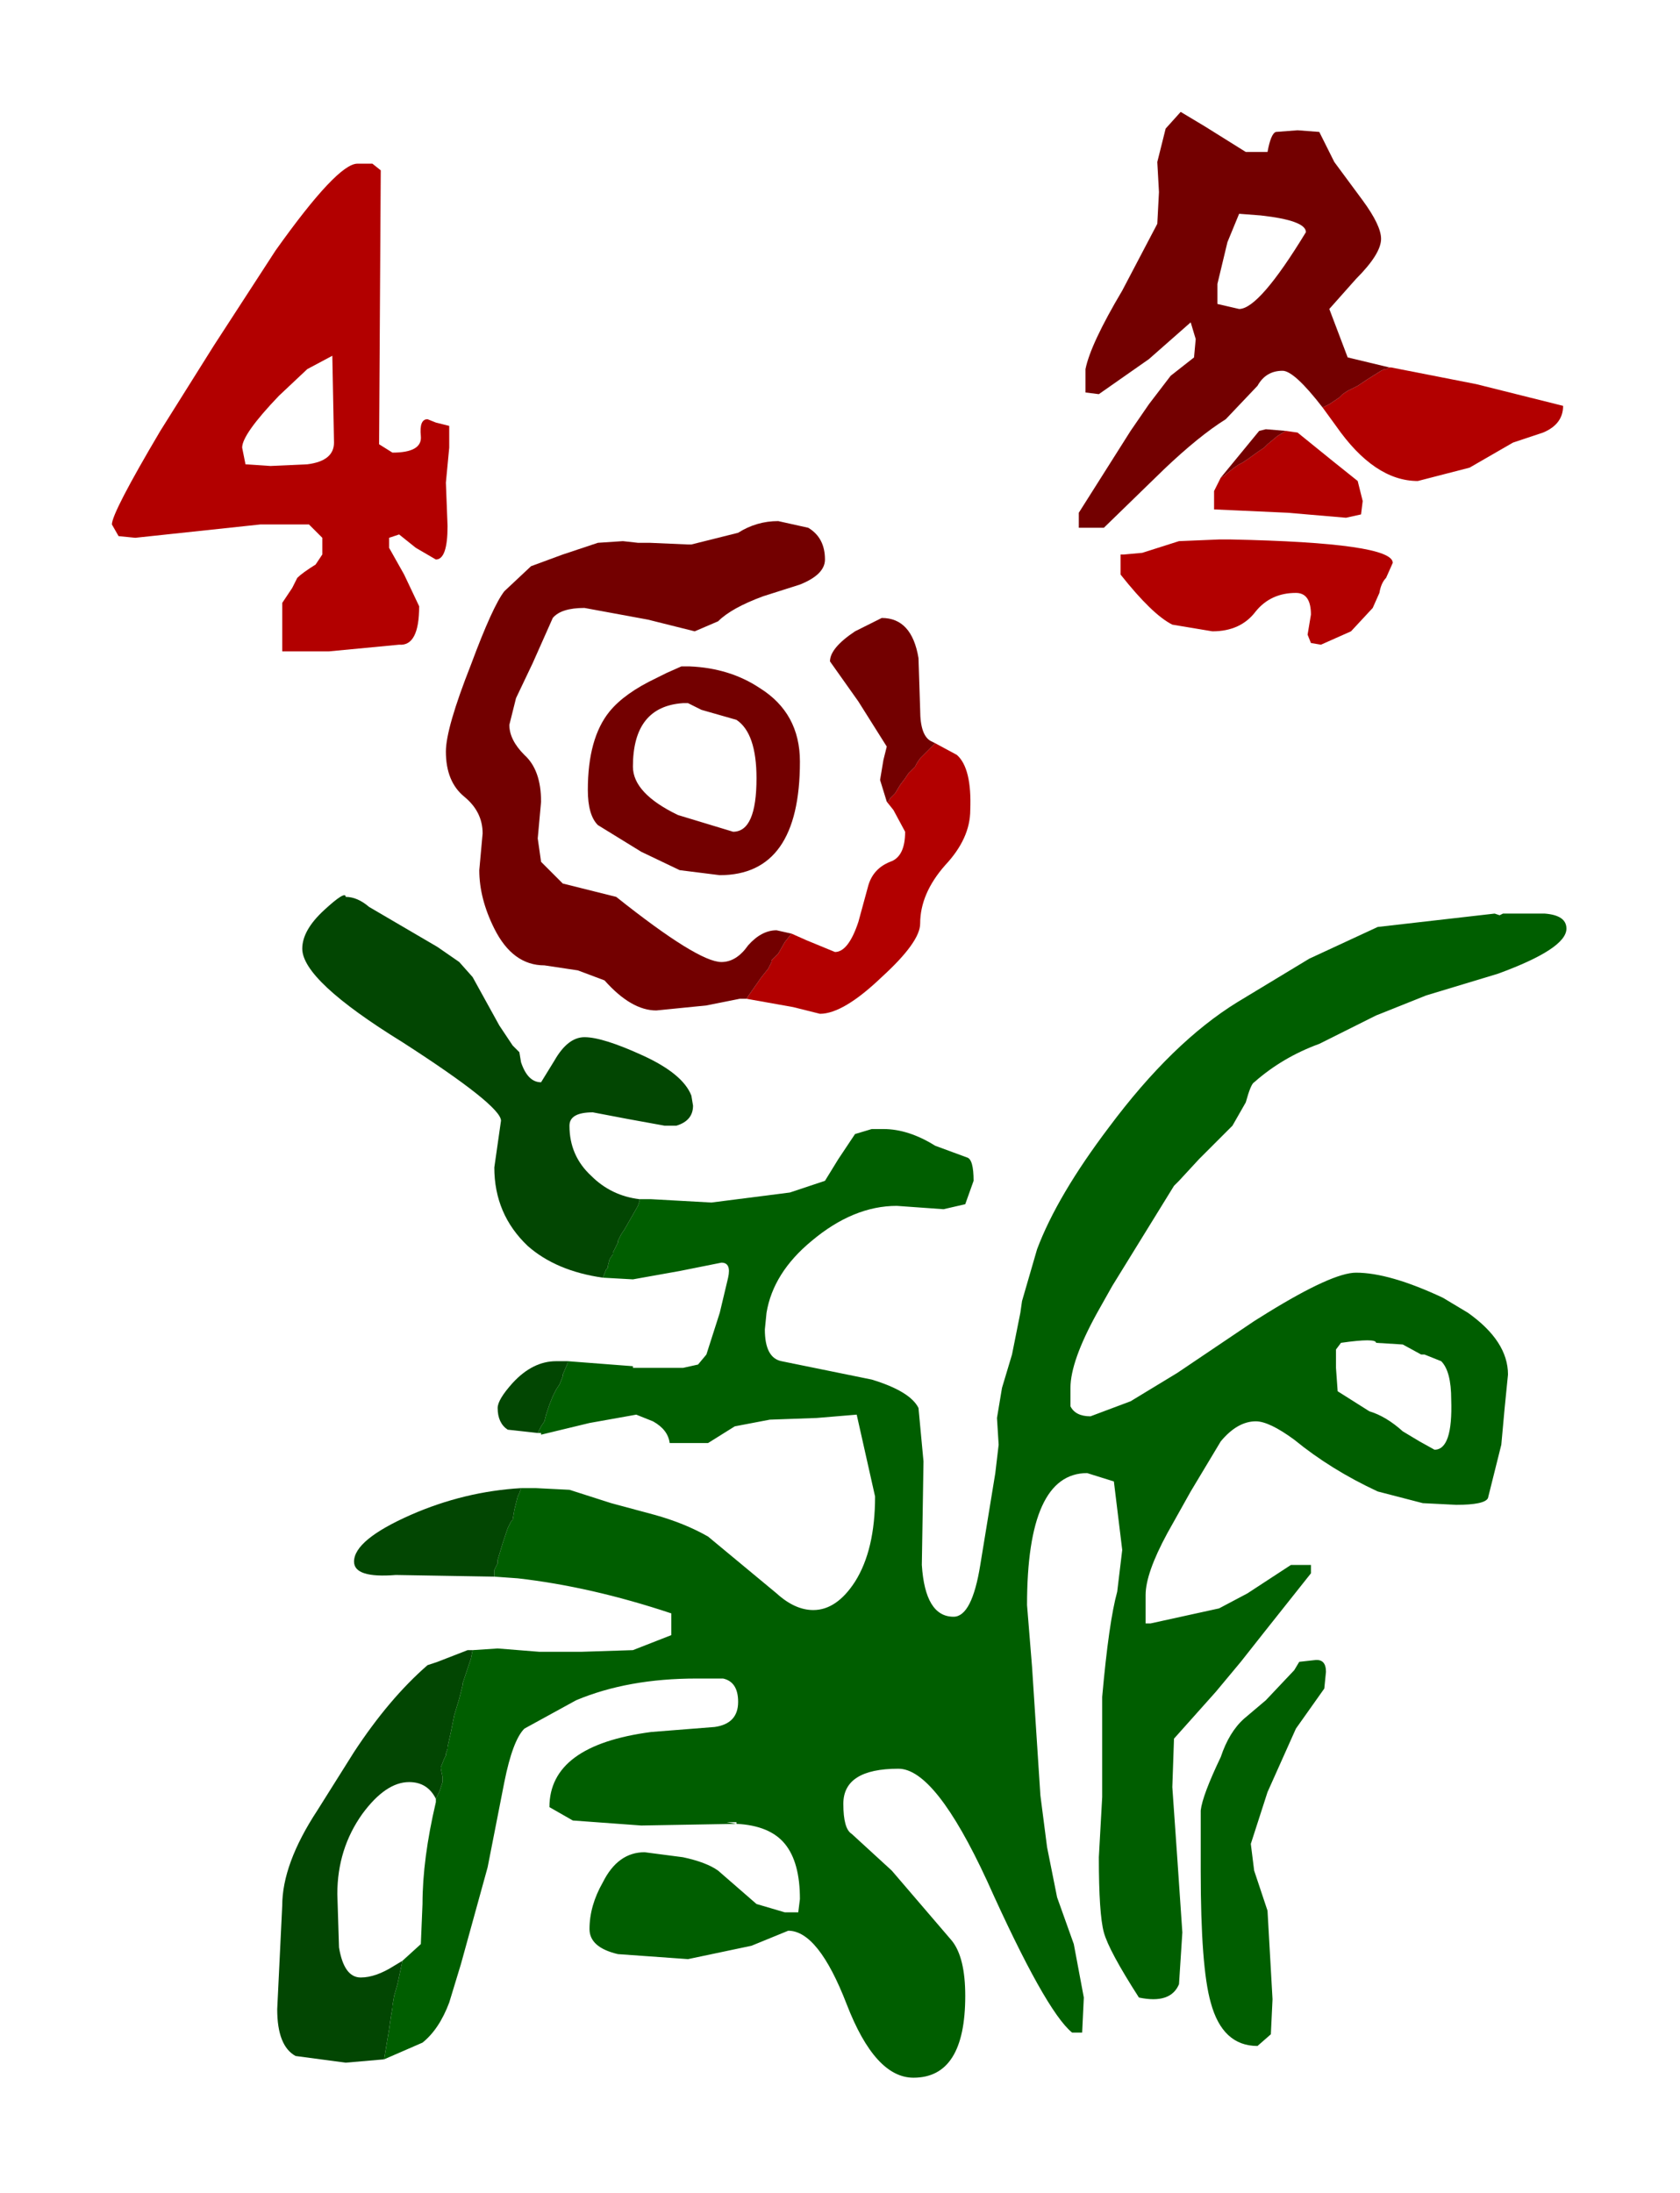 <?xml version="1.0" encoding="UTF-8" standalone="no"?>
<svg xmlns:xlink="http://www.w3.org/1999/xlink" height="39.39px" width="30.18px" xmlns="http://www.w3.org/2000/svg">
  <g transform="matrix(0.6, 0.0, 0.0, 0.6, 0.15, 3.6)">
    <use height="58.85" transform="matrix(1.0, 0.0, 0.0, 1.0, 3.1, -2.65)" width="43.55" xlink:href="#shape0"/>
  </g>
  <defs>
    <g id="shape0" transform="matrix(1.0, 0.0, 0.0, 1.0, 0.0, 0.0)">
      <path d="M38.25 7.65 L38.3 7.65 40.85 8.15 43.45 8.8 Q43.45 9.35 42.85 9.6 L41.95 9.9 40.65 10.65 39.1 11.05 Q37.8 11.05 36.65 9.4 L36.25 8.85 36.35 8.8 36.45 8.75 36.75 8.55 36.85 8.45 37.0 8.35 37.3 8.2 37.6 8.0 38.0 7.75 38.1 7.7 38.15 7.7 38.25 7.65 M33.2 10.95 L33.3 10.9 33.35 10.85 33.6 10.65 33.75 10.55 33.85 10.5 34.0 10.4 34.35 10.15 34.5 10.05 34.6 9.95 34.9 9.7 35.15 9.55 35.5 9.6 36.55 10.45 37.3 11.05 37.45 11.65 37.4 12.05 36.95 12.15 35.2 12.0 33.0 11.9 33.0 11.35 33.2 10.95 M30.2 13.25 L30.3 13.25 30.85 13.2 31.95 12.85 33.15 12.8 33.5 12.8 Q38.35 12.9 38.35 13.5 L38.15 13.95 Q38.0 14.1 37.95 14.4 L37.75 14.85 37.1 15.55 36.2 15.95 35.9 15.9 35.8 15.65 35.9 15.05 Q35.9 14.4 35.45 14.4 34.7 14.4 34.25 14.95 33.8 15.55 32.95 15.55 L31.75 15.35 Q31.15 15.05 30.2 13.85 L30.2 13.25 M20.35 24.6 L20.8 24.8 21.65 25.15 Q22.05 25.15 22.35 24.25 L22.65 23.15 Q22.8 22.65 23.3 22.45 23.75 22.3 23.75 21.55 L23.4 20.9 23.2 20.65 23.25 20.65 23.3 20.55 23.4 20.45 23.45 20.4 23.6 20.15 23.75 19.95 23.85 19.8 23.95 19.7 24.05 19.6 24.1 19.5 24.2 19.35 24.25 19.3 24.4 19.15 24.5 19.05 24.65 18.9 25.3 19.25 Q25.75 19.65 25.7 20.9 25.7 21.75 24.95 22.55 24.2 23.4 24.2 24.3 24.2 24.85 23.05 25.9 21.9 27.0 21.2 27.0 L20.4 26.8 19.0 26.55 19.1 26.4 19.45 25.9 19.65 25.65 19.75 25.45 19.75 25.4 19.85 25.3 19.95 25.2 20.15 24.85 20.35 24.6 M5.0 8.5 Q3.9 9.65 3.9 10.05 L4.0 10.55 4.75 10.6 5.85 10.55 Q6.65 10.45 6.65 9.9 L6.6 7.3 5.85 7.7 5.0 8.5 M7.35 1.55 L7.8 1.55 8.05 1.75 8.0 9.95 8.4 10.2 Q9.3 10.2 9.25 9.7 9.2 9.2 9.45 9.2 L9.7 9.3 10.1 9.4 10.1 10.05 10.0 11.1 10.05 12.4 Q10.05 13.4 9.7 13.4 L9.1 13.05 8.6 12.65 8.3 12.75 8.3 13.05 8.75 13.85 9.2 14.8 Q9.2 16.0 8.6 15.95 L6.5 16.15 5.1 16.15 5.1 14.7 5.4 14.25 5.55 13.95 Q5.7 13.8 6.1 13.55 L6.3 13.25 6.3 12.75 5.9 12.35 5.05 12.35 4.5 12.35 4.45 12.35 0.7 12.75 0.2 12.7 0.0 12.35 Q0.0 12.0 1.45 9.55 L3.05 7.0 4.9 4.15 Q6.75 1.55 7.35 1.55" fill="#b20000" fill-rule="evenodd" stroke="none"/>
      <path d="M15.8 32.55 L16.15 32.55 17.95 32.65 20.3 32.35 21.35 32.0 21.75 31.35 22.25 30.6 22.75 30.45 23.1 30.45 Q23.85 30.45 24.65 30.95 L25.6 31.3 Q25.8 31.35 25.8 32.0 L25.55 32.7 24.9 32.85 23.5 32.75 Q22.2 32.75 20.95 33.8 19.8 34.75 19.6 35.95 L19.55 36.45 Q19.55 37.3 20.05 37.4 L22.75 37.95 Q23.9 38.3 24.15 38.8 L24.3 40.4 24.25 43.5 Q24.35 45.05 25.2 45.05 25.75 45.05 26.0 43.5 L26.45 40.75 26.55 39.9 26.5 39.1 26.65 38.2 26.95 37.2 27.2 35.95 27.25 35.6 27.7 34.05 Q28.3 32.45 29.85 30.4 31.75 27.85 33.7 26.65 L35.85 25.35 37.9 24.4 41.4 24.0 41.55 24.05 41.65 24.0 42.9 24.0 Q43.55 24.05 43.55 24.45 43.55 25.05 41.5 25.8 L39.35 26.45 37.85 27.05 36.15 27.9 Q35.05 28.3 34.2 29.05 34.1 29.1 33.95 29.65 L33.55 30.35 32.55 31.35 31.95 32.0 31.8 32.15 29.95 35.15 29.5 35.95 Q28.7 37.4 28.7 38.2 L28.7 38.75 Q28.85 39.05 29.3 39.05 L30.5 38.6 31.9 37.75 34.2 36.2 34.6 35.95 Q36.55 34.75 37.25 34.75 38.25 34.75 39.85 35.5 L40.6 35.95 Q41.8 36.8 41.8 37.8 L41.7 38.8 41.6 39.9 41.2 41.5 Q41.1 41.7 40.25 41.7 L39.25 41.65 37.9 41.3 Q36.5 40.65 35.4 39.75 34.65 39.2 34.25 39.2 33.7 39.2 33.2 39.8 L32.3 41.3 31.6 42.55 Q30.95 43.75 30.95 44.4 L30.95 45.25 31.1 45.25 33.15 44.8 34.0 44.35 35.3 43.5 35.9 43.5 35.9 43.75 34.55 45.45 33.8 46.4 33.05 47.3 31.8 48.7 31.75 50.15 31.9 52.3 32.05 54.5 31.95 56.05 Q31.7 56.65 30.75 56.45 29.85 55.05 29.7 54.5 29.55 53.95 29.55 52.25 L29.65 50.45 29.65 49.1 29.65 47.45 Q29.85 45.2 30.1 44.3 L30.25 43.05 30.0 41.0 29.2 40.75 Q27.4 40.75 27.4 44.7 L27.55 46.55 27.8 50.4 28.0 51.95 28.3 53.45 28.8 54.85 29.1 56.45 29.05 57.5 28.75 57.5 Q27.95 56.85 26.2 52.95 24.65 49.6 23.55 49.6 21.9 49.6 21.9 50.65 21.9 51.4 22.15 51.55 L23.35 52.65 25.15 54.75 Q25.55 55.25 25.55 56.4 25.55 58.85 24.0 58.85 22.85 58.85 22.0 56.65 21.15 54.45 20.25 54.45 L19.15 54.9 17.25 55.3 15.15 55.15 Q14.3 54.95 14.3 54.4 14.3 53.7 14.7 53.0 15.15 52.1 15.95 52.1 L17.1 52.25 Q17.8 52.4 18.15 52.65 L19.3 53.65 20.15 53.9 20.55 53.9 20.6 53.5 Q20.6 52.4 20.15 51.85 19.7 51.3 18.7 51.25 L15.85 51.3 13.8 51.15 13.1 50.75 Q13.1 48.9 16.15 48.5 L18.05 48.35 Q18.75 48.25 18.75 47.6 18.75 47.0 18.3 46.9 L17.5 46.9 Q15.45 46.9 13.9 47.55 L12.35 48.4 Q12.0 48.75 11.75 50.0 L11.25 52.55 10.45 55.45 10.1 56.6 Q9.8 57.4 9.3 57.8 L8.15 58.3 8.2 58.0 8.3 57.4 8.35 57.05 8.4 56.75 8.4 56.7 8.45 56.4 8.55 56.05 8.7 55.35 9.25 54.85 9.3 53.65 Q9.3 52.3 9.7 50.6 L9.7 50.5 9.8 50.3 9.9 50.0 9.9 49.85 9.85 49.6 9.85 49.55 9.95 49.3 10.0 49.2 10.0 49.15 10.05 49.0 10.05 48.95 10.15 48.5 10.25 48.0 10.4 47.5 10.5 47.1 10.5 47.05 10.55 46.9 10.75 46.3 10.8 46.05 11.55 46.0 12.8 46.1 14.05 46.1 15.6 46.05 16.75 45.6 16.75 44.95 Q14.35 44.15 12.15 43.9 L11.45 43.85 11.45 43.65 11.5 43.55 11.55 43.45 11.55 43.35 11.7 42.85 11.75 42.7 11.85 42.4 11.95 42.2 12.0 42.15 12.05 41.85 12.1 41.65 12.15 41.45 12.2 41.35 12.25 41.2 12.7 41.2 13.7 41.25 14.95 41.65 16.25 42.0 Q17.15 42.25 17.85 42.65 L19.9 44.35 Q20.45 44.85 21.0 44.85 21.7 44.85 22.25 44.0 22.85 43.05 22.85 41.45 L22.3 39.0 21.1 39.1 19.7 39.15 18.65 39.35 17.85 39.85 16.7 39.85 Q16.65 39.45 16.2 39.2 L15.7 39.0 14.3 39.25 12.85 39.6 12.85 39.55 12.75 39.55 12.85 39.35 12.95 39.2 13.0 39.0 13.1 38.7 13.2 38.45 13.3 38.25 13.4 38.1 13.5 37.85 13.5 37.8 13.65 37.45 13.65 37.4 15.6 37.55 15.6 37.6 17.1 37.6 17.55 37.5 17.8 37.2 18.2 35.95 18.45 34.9 Q18.55 34.45 18.25 34.45 L17.0 34.7 15.6 34.95 14.7 34.9 14.8 34.65 14.85 34.6 14.85 34.55 14.9 34.35 15.0 34.2 15.0 34.15 15.15 33.85 15.15 33.8 15.25 33.6 15.35 33.45 15.75 32.75 15.8 32.6 15.8 32.55 M36.8 36.85 L36.65 37.05 36.65 37.6 36.7 38.3 37.65 38.9 Q38.15 39.05 38.65 39.5 L39.15 39.8 39.6 40.05 Q40.15 40.05 40.1 38.55 40.1 37.7 39.8 37.4 L39.3 37.2 39.2 37.2 38.65 36.9 37.85 36.85 Q37.85 36.7 36.8 36.85 M18.7 51.25 L18.7 51.2 18.55 51.2 18.4 51.2 18.7 51.25 M33.2 49.25 Q33.45 48.5 33.9 48.1 L34.55 47.55 35.4 46.65 35.55 46.4 36.0 46.35 Q36.35 46.3 36.35 46.7 L36.3 47.2 35.45 48.4 34.6 50.3 34.1 51.85 34.2 52.65 34.6 53.85 34.75 56.5 34.7 57.55 34.3 57.9 Q33.25 57.9 32.9 56.6 32.6 55.55 32.6 52.65 L32.6 50.85 Q32.65 50.4 33.2 49.25" fill="#005e00" fill-rule="evenodd" stroke="none"/>
      <path d="M38.25 7.65 L38.15 7.7 38.1 7.7 38.0 7.75 37.6 8.0 37.3 8.2 37.0 8.35 36.85 8.45 36.75 8.55 36.45 8.75 36.35 8.8 36.25 8.85 Q35.4 7.75 35.05 7.75 34.55 7.75 34.3 8.2 L33.35 9.2 Q32.55 9.7 31.5 10.7 L29.7 12.45 28.95 12.45 28.95 12.0 30.5 9.55 31.05 8.75 31.7 7.9 32.4 7.35 32.45 6.8 32.3 6.3 31.05 7.4 29.55 8.45 29.15 8.4 29.15 7.7 Q29.3 6.95 30.25 5.35 L31.3 3.35 31.35 2.4 31.3 1.5 31.55 0.5 32.0 0.0 32.75 0.45 33.95 1.2 34.6 1.2 Q34.7 0.65 34.85 0.6 L35.5 0.55 36.15 0.6 36.6 1.5 37.45 2.65 Q38.0 3.4 38.0 3.8 38.0 4.25 37.25 5.0 L36.45 5.9 37.0 7.35 38.25 7.65 M33.1 5.75 L33.75 5.9 Q34.35 5.9 35.75 3.6 35.75 3.25 34.4 3.1 L33.75 3.05 33.4 3.9 33.1 5.15 33.1 5.75 M35.15 9.55 L34.9 9.7 34.6 9.95 34.5 10.05 34.35 10.15 34.0 10.4 33.85 10.5 33.75 10.55 33.6 10.65 33.35 10.85 33.3 10.9 33.2 10.95 34.35 9.55 34.55 9.5 35.15 9.55 M19.0 26.55 L18.8 26.55 17.8 26.75 16.3 26.9 Q15.55 26.9 14.75 26.0 L13.95 25.7 12.95 25.55 Q12.0 25.55 11.45 24.45 11.0 23.55 11.0 22.7 L11.1 21.6 Q11.1 20.95 10.55 20.5 10.0 20.05 10.0 19.15 10.0 18.45 10.75 16.55 11.4 14.8 11.75 14.35 L12.55 13.6 13.5 13.25 14.55 12.9 15.3 12.85 15.75 12.9 16.1 12.9 17.25 12.95 17.35 12.95 18.75 12.6 Q19.3 12.25 19.95 12.25 L20.85 12.45 Q21.35 12.75 21.35 13.4 21.35 13.85 20.6 14.15 L19.5 14.5 Q18.55 14.85 18.15 15.25 L17.45 15.55 16.05 15.2 14.15 14.85 Q13.45 14.85 13.2 15.15 L12.6 16.5 12.1 17.55 11.9 18.35 Q11.9 18.8 12.35 19.25 12.85 19.7 12.85 20.65 L12.75 21.75 12.85 22.45 13.5 23.1 15.1 23.5 Q17.55 25.45 18.25 25.45 18.7 25.45 19.05 24.95 19.45 24.5 19.9 24.5 L20.35 24.6 20.15 24.85 19.95 25.2 19.85 25.3 19.75 25.4 19.75 25.45 19.65 25.65 19.45 25.9 19.1 26.4 19.0 26.55 M23.2 20.65 L23.0 20.0 23.1 19.4 23.2 19.0 22.35 17.65 21.5 16.45 Q21.5 16.05 22.25 15.55 L23.05 15.15 Q23.95 15.15 24.15 16.35 L24.2 17.9 Q24.2 18.7 24.55 18.85 L24.65 18.9 24.5 19.05 24.4 19.15 24.25 19.3 24.2 19.35 24.1 19.5 24.05 19.6 23.95 19.7 23.85 19.8 23.75 19.95 23.6 20.15 23.45 20.4 23.4 20.45 23.3 20.55 23.25 20.65 23.2 20.65 M17.1 17.7 Q15.6 17.8 15.6 19.6 15.6 20.4 16.95 21.05 L18.6 21.55 Q19.3 21.55 19.3 19.95 19.3 18.6 18.7 18.2 L17.65 17.9 17.25 17.7 17.1 17.7 M17.1 16.6 L17.3 16.6 Q18.5 16.65 19.4 17.25 20.6 18.0 20.6 19.45 20.6 22.85 18.2 22.85 L17.0 22.7 15.85 22.15 14.55 21.35 Q14.25 21.05 14.25 20.3 14.25 18.75 14.9 17.95 15.35 17.4 16.3 16.95 L16.6 16.8 17.05 16.6 17.1 16.6" fill="#730000" fill-rule="evenodd" stroke="none"/>
      <path d="M8.15 58.3 L7.0 58.4 5.5 58.2 Q4.95 57.9 4.95 56.8 L5.1 53.7 Q5.1 52.45 6.15 50.85 L7.25 49.1 Q8.3 47.5 9.45 46.5 L9.75 46.4 10.65 46.05 10.8 46.05 10.75 46.3 10.55 46.9 10.5 47.05 10.5 47.1 10.4 47.5 10.25 48.0 10.15 48.5 10.05 48.95 10.05 49.0 10.0 49.15 10.0 49.2 9.95 49.3 9.85 49.55 9.85 49.6 9.9 49.85 9.9 50.0 9.8 50.3 9.7 50.5 Q9.45 50.0 8.9 50.0 8.2 50.0 7.5 50.95 6.75 52.0 6.75 53.35 L6.8 54.95 Q6.95 55.85 7.45 55.85 7.9 55.85 8.45 55.5 L8.7 55.35 8.55 56.05 8.45 56.4 8.4 56.7 8.4 56.75 8.35 57.05 8.3 57.4 8.2 58.0 8.15 58.3 M11.45 43.85 L8.5 43.8 Q7.25 43.9 7.25 43.4 7.25 42.75 8.95 42.0 10.55 41.3 12.25 41.2 L12.2 41.35 12.15 41.45 12.1 41.65 12.05 41.85 12.0 42.15 11.95 42.2 11.85 42.4 11.75 42.7 11.7 42.85 11.55 43.35 11.55 43.45 11.5 43.55 11.45 43.65 11.45 43.85 M12.75 39.55 L11.85 39.45 Q11.55 39.25 11.55 38.8 11.55 38.55 12.0 38.05 12.6 37.4 13.3 37.4 L13.65 37.4 13.65 37.45 13.5 37.8 13.5 37.85 13.4 38.1 13.3 38.25 13.2 38.45 13.1 38.7 13.0 39.0 12.95 39.2 12.85 39.35 12.75 39.55 M14.7 34.9 Q13.3 34.7 12.45 33.95 11.45 33.0 11.45 31.6 L11.65 30.2 Q11.65 29.75 8.7 27.85 5.7 26.0 5.7 25.05 5.7 24.5 6.35 23.9 7.0 23.3 7.0 23.5 7.35 23.5 7.7 23.8 L9.75 25.0 10.4 25.45 10.8 25.9 11.6 27.35 12.0 27.95 12.2 28.15 12.25 28.45 Q12.45 29.05 12.85 29.05 L13.25 28.4 Q13.65 27.7 14.15 27.7 14.7 27.7 15.9 28.25 17.1 28.8 17.35 29.45 L17.4 29.75 Q17.4 30.2 16.9 30.35 L16.55 30.35 15.45 30.15 14.4 29.95 Q13.7 29.95 13.7 30.35 13.7 31.25 14.35 31.85 14.95 32.45 15.8 32.55 L15.8 32.6 15.75 32.75 15.35 33.45 15.25 33.6 15.15 33.8 15.15 33.85 15.0 34.15 15.0 34.2 14.9 34.35 14.85 34.55 14.85 34.6 14.8 34.65 14.7 34.9" fill="#024602" fill-rule="evenodd" stroke="none"/>
    </g>
  </defs>
</svg>
